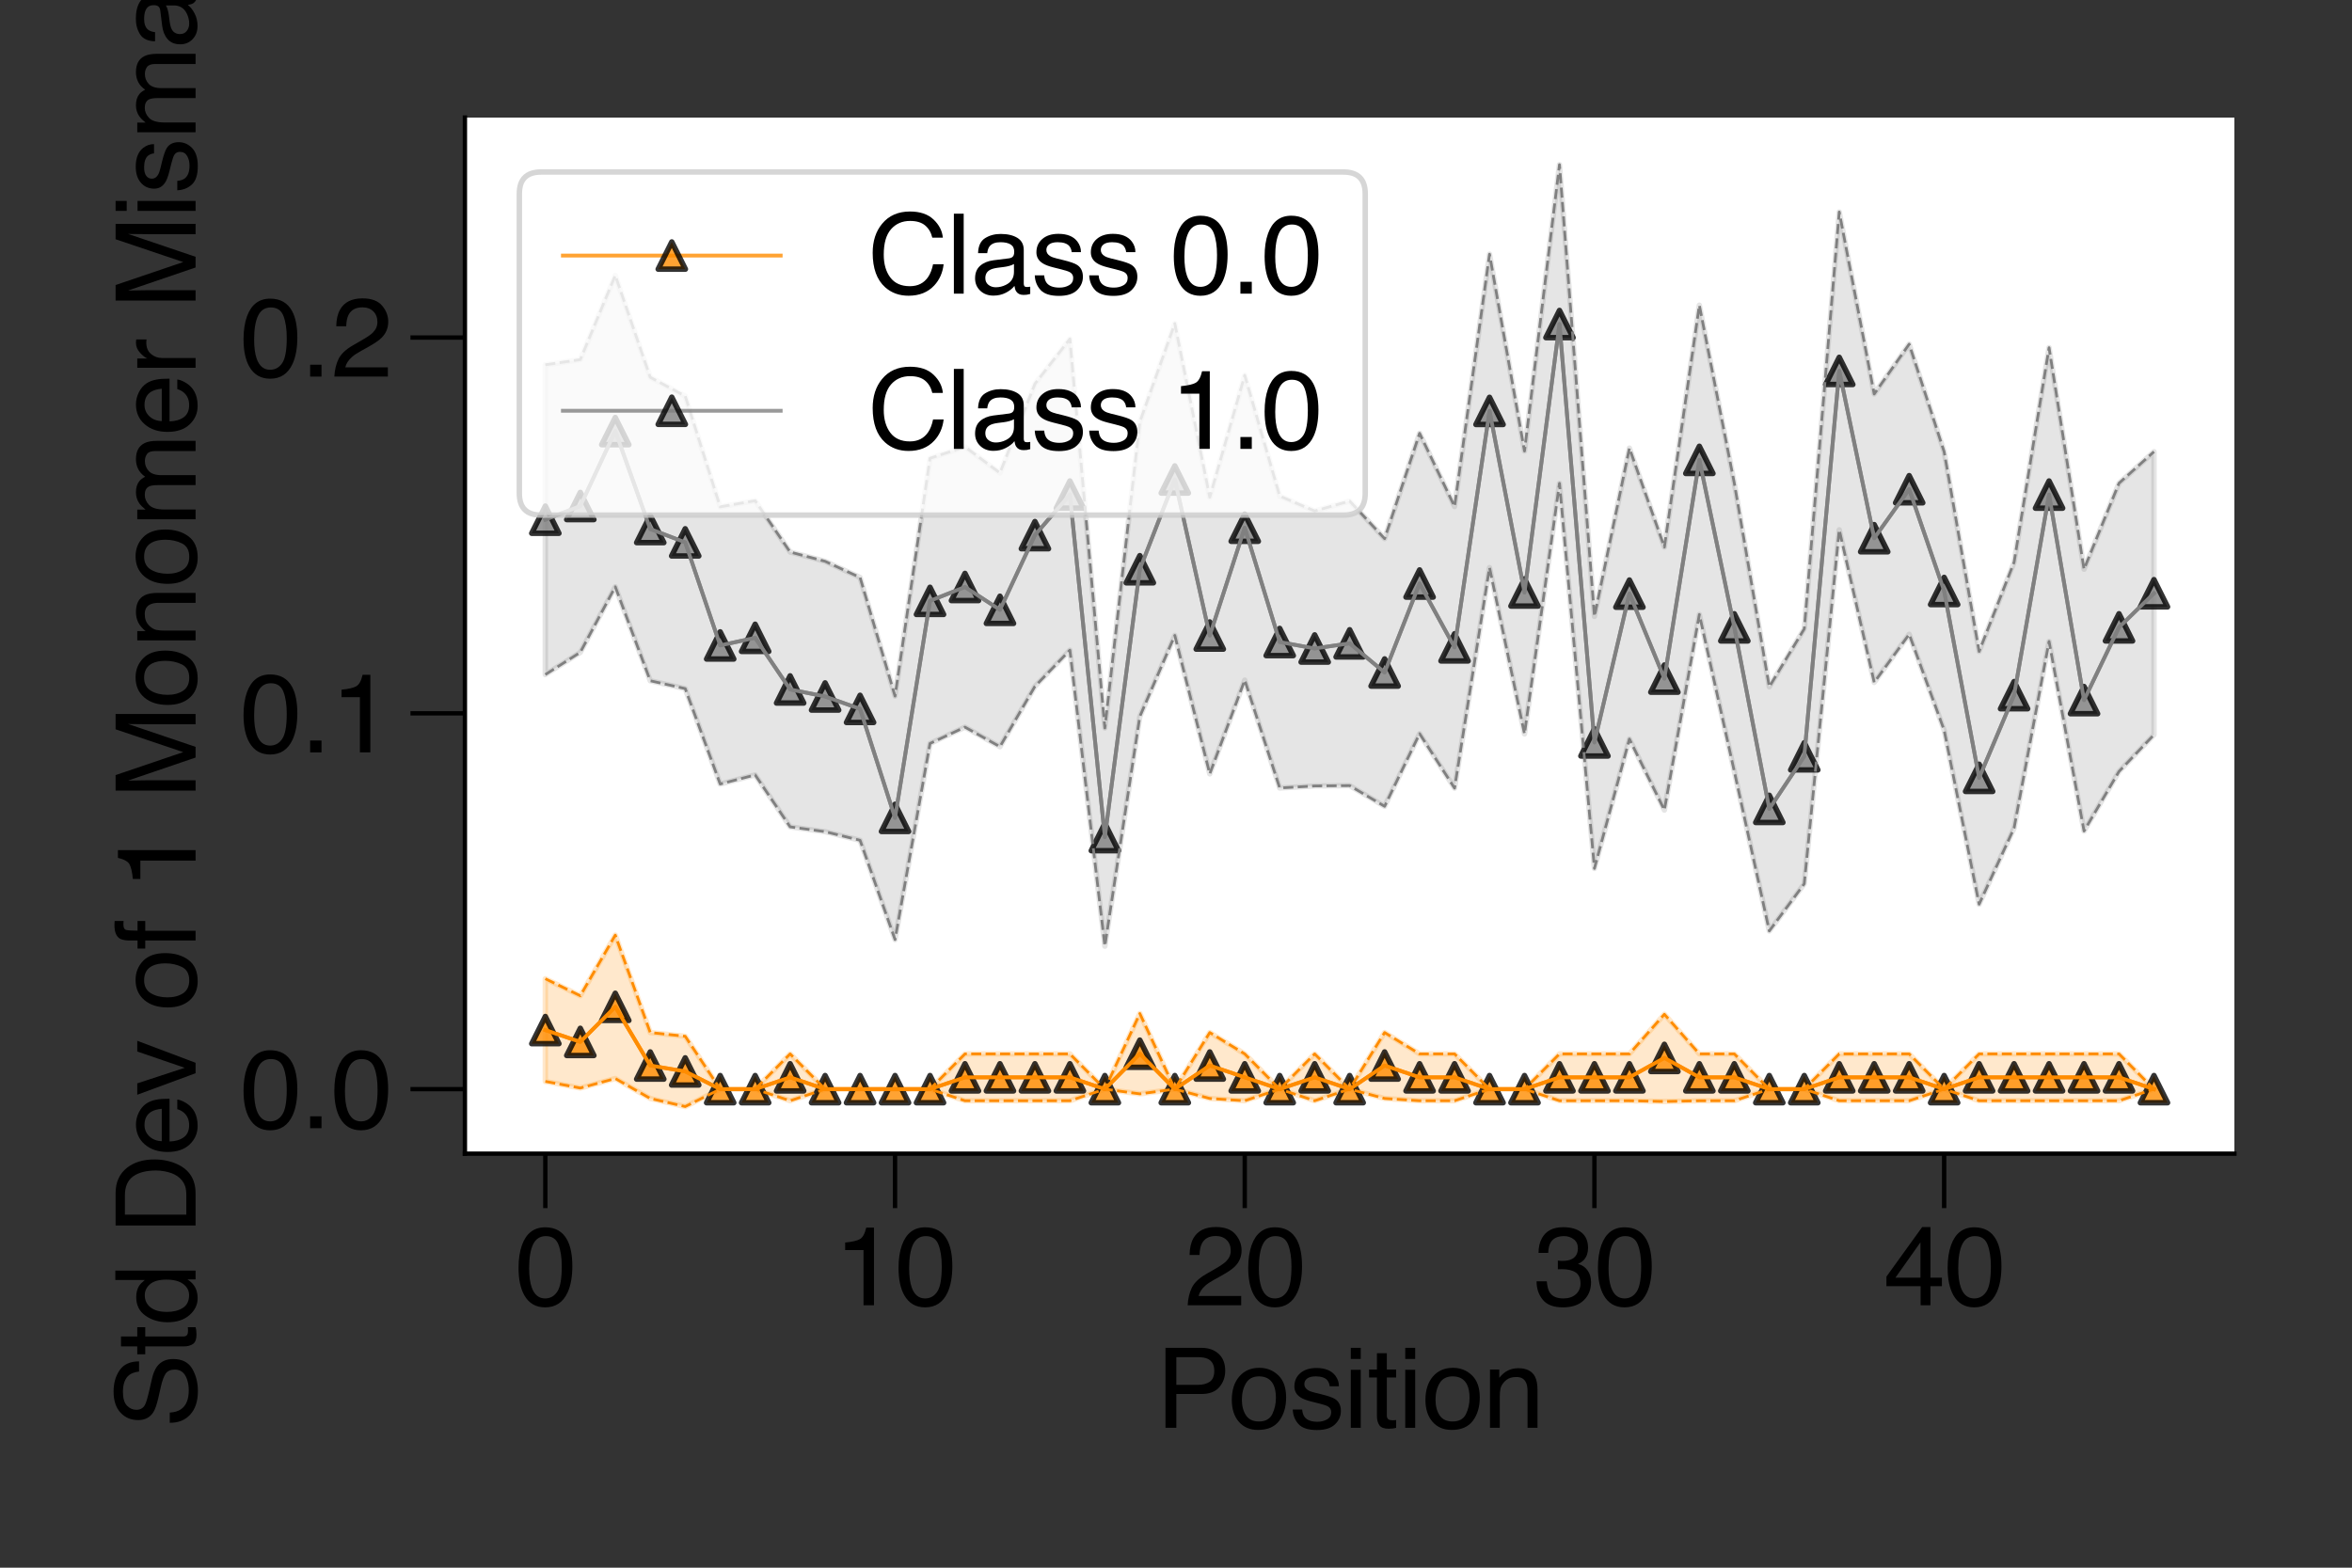 <?xml version="1.0" encoding="utf-8" standalone="no"?>
<!DOCTYPE svg PUBLIC "-//W3C//DTD SVG 1.1//EN"
  "http://www.w3.org/Graphics/SVG/1.1/DTD/svg11.dtd">
<svg height="288pt" version="1.1" viewBox="0 0 432 288" width="432pt" xmlns="http://www.w3.org/2000/svg" xmlns:xlink="http://www.w3.org/1999/xlink">
 <rect x="0" y="0" width="432" height="288" fill="#333333" stroke="none"/>
 <defs>
  <style type="text/css">*{stroke-linecap:butt;stroke-linejoin:round;}</style>
 </defs>
 <g id="figure_1">
  <g id="patch_1">
   <path d="M 0 288 
L 432 288 
L 432 0 
L 0 0 
z
" style="fill:none;"/>
  </g>
  <g id="axes_1">
   <g id="patch_2">
    <path d="M 85.39 211.94 
L 410.4 211.94 
L 410.4 21.6 
L 85.39 21.6 
z
" style="fill:#ffffff;"/>
   </g>
   <g id="PolyCollection_1">
    <defs>
     <path d="M 100.163 -108.193 
L 100.163 -89.333 
L 106.586 -88.115 
L 113.009 -89.865 
L 119.433 -86.197 
L 125.856 -84.712 
L 132.279 -87.915 
L 138.702 -87.915 
L 145.125 -85.78 
L 151.548 -87.915 
L 157.971 -87.915 
L 164.394 -87.915 
L 170.818 -87.915 
L 177.241 -85.78 
L 183.664 -85.78 
L 190.087 -85.78 
L 196.51 -85.78 
L 202.933 -87.915 
L 209.356 -87.043 
L 215.779 -87.915 
L 222.203 -86.197 
L 228.626 -85.78 
L 235.049 -87.915 
L 241.472 -85.78 
L 247.895 -87.915 
L 254.318 -86.197 
L 260.741 -85.78 
L 267.164 -85.78 
L 273.587 -87.915 
L 280.011 -87.915 
L 286.434 -85.78 
L 292.857 -85.78 
L 299.28 -85.78 
L 305.703 -85.642 
L 312.126 -85.78 
L 318.549 -85.78 
L 324.972 -87.915 
L 331.396 -87.915 
L 337.819 -85.78 
L 344.242 -85.78 
L 350.665 -85.78 
L 357.088 -87.915 
L 363.511 -85.78 
L 369.934 -85.78 
L 376.357 -85.78 
L 382.781 -85.78 
L 389.204 -85.78 
L 395.627 -87.915 
L 395.627 -87.915 
L 395.627 -87.915 
L 389.204 -94.39 
L 382.781 -94.39 
L 376.357 -94.39 
L 369.934 -94.39 
L 363.511 -94.39 
L 357.088 -87.915 
L 350.665 -94.39 
L 344.242 -94.39 
L 337.819 -94.39 
L 331.396 -87.915 
L 324.972 -87.915 
L 318.549 -94.39 
L 312.126 -94.39 
L 305.703 -101.669 
L 299.28 -94.39 
L 292.857 -94.39 
L 286.434 -94.39 
L 280.011 -87.915 
L 273.587 -87.915 
L 267.164 -94.39 
L 260.741 -94.39 
L 254.318 -98.312 
L 247.895 -87.915 
L 241.472 -94.39 
L 235.049 -87.915 
L 228.626 -94.39 
L 222.203 -98.312 
L 215.779 -87.915 
L 209.356 -101.805 
L 202.933 -87.915 
L 196.51 -94.39 
L 190.087 -94.39 
L 183.664 -94.39 
L 177.241 -94.39 
L 170.818 -87.915 
L 164.394 -87.915 
L 157.971 -87.915 
L 151.548 -87.915 
L 145.125 -94.39 
L 138.702 -87.915 
L 132.279 -87.915 
L 125.856 -97.627 
L 119.433 -98.312 
L 113.009 -116.204 
L 106.586 -105.072 
L 100.163 -108.193 
z
" id="mc4baeffe96" style="stroke:#ff8c00;stroke-opacity:0.2;"/>
    </defs>
    <g clip-path="url(#p9a1ca6adde)">
     <use style="fill:#ff8c00;fill-opacity:0.2;stroke:#ff8c00;stroke-opacity:0.2;" x="0" xlink:href="#mc4baeffe96" y="288"/>
    </g>
   </g>
   <g id="PolyCollection_2">
    <defs>
     <path d="M 100.163 -220.984 
L 100.163 -164.074 
L 106.586 -168.155 
L 113.009 -180.198 
L 119.433 -162.937 
L 125.856 -161.493 
L 132.279 -143.965 
L 138.702 -145.635 
L 145.125 -136.096 
L 151.548 -135.214 
L 157.971 -133.629 
L 164.394 -115.385 
L 170.818 -151.418 
L 177.241 -154.414 
L 183.664 -150.823 
L 190.087 -161.904 
L 196.51 -168.558 
L 202.933 -114.181 
L 209.356 -156.365 
L 215.779 -171.263 
L 222.203 -145.832 
L 228.626 -163.049 
L 235.049 -143.239 
L 241.472 -143.61 
L 247.895 -143.672 
L 254.318 -139.865 
L 260.741 -153.212 
L 267.164 -143.204 
L 273.587 -183.724 
L 280.011 -153.172 
L 286.434 -199.198 
L 292.857 -128.459 
L 299.28 -152.224 
L 305.703 -139.181 
L 312.126 -175.109 
L 318.549 -146.269 
L 324.972 -116.97 
L 331.396 -125.633 
L 337.819 -190.672 
L 344.242 -162.636 
L 350.665 -171.473 
L 357.088 -153.85 
L 363.511 -121.881 
L 369.934 -135.867 
L 376.357 -170.154 
L 382.781 -135.329 
L 389.204 -146.269 
L 395.627 -153.012 
L 395.627 -205.019 
L 395.627 -205.019 
L 389.204 -199.233 
L 382.781 -183.432 
L 376.357 -224.129 
L 369.934 -184.72 
L 363.511 -168.323 
L 357.088 -205.014 
L 350.665 -224.779 
L 344.242 -215.619 
L 337.819 -249.053 
L 331.396 -172.481 
L 324.972 -161.826 
L 318.549 -199.233 
L 312.126 -231.927 
L 305.703 -187.491 
L 299.28 -205.67 
L 292.857 -174.763 
L 286.434 -257.748 
L 280.011 -205.14 
L 273.587 -241.301 
L 267.164 -194.949 
L 260.741 -208.398 
L 254.318 -189.048 
L 247.895 -195.953 
L 241.472 -194.126 
L 235.049 -196.874 
L 228.626 -219.064 
L 222.203 -196.659 
L 215.779 -228.567 
L 209.356 -210.489 
L 202.933 -154.255 
L 196.51 -225.732 
L 190.087 -217.479 
L 183.664 -201.116 
L 177.241 -205.916 
L 170.818 -203.811 
L 164.394 -160.119 
L 157.971 -181.914 
L 151.548 -184.884 
L 145.125 -186.588 
L 138.702 -196.016 
L 132.279 -194.892 
L 125.856 -215.232 
L 119.433 -218.688 
L 113.009 -237.406 
L 106.586 -221.932 
L 100.163 -220.984 
z
" id="m241fa2f0fe" style="stroke:#808080;stroke-opacity:0.2;"/>
    </defs>
    <g clip-path="url(#p9a1ca6adde)">
     <use style="fill:#808080;fill-opacity:0.2;stroke:#808080;stroke-opacity:0.2;" x="0" xlink:href="#m241fa2f0fe" y="288"/>
    </g>
   </g>
   <g id="matplotlib.axis_1">
    <g id="xtick_1">
     <g id="line2d_1">
      <defs>
       <path d="M 0 0 
L 0 10 
" id="m997e4a23f2" style="stroke:#000000;stroke-width:0.8;"/>
      </defs>
      <g>
       <use style="stroke:#000000;stroke-width:0.8;" x="100.163" xlink:href="#m997e4a23f2" y="211.94"/>
      </g>
     </g>
     <g id="text_1">
      <!-- 0 -->
      <g transform="translate(94.602 239.787)scale(0.2 -0.2)">
       <defs>
        <path d="M 1731 4475 
Q 2600 4475 2988 3759 
Q 3288 3206 3288 2244 
Q 3288 1331 3016 734 
Q 2622 -122 1728 -122 
Q 922 -122 528 578 
Q 200 1163 200 2147 
Q 200 2909 397 3456 
Q 766 4475 1731 4475 
z
M 1725 391 
Q 2163 391 2422 778 
Q 2681 1166 2681 2222 
Q 2681 2984 2493 3476 
Q 2306 3969 1766 3969 
Q 1269 3969 1039 3501 
Q 809 3034 809 2125 
Q 809 1441 956 1025 
Q 1181 391 1725 391 
z
" id="Helvetica-30" transform="scale(0.016)"/>
       </defs>
       <use xlink:href="#Helvetica-30"/>
      </g>
     </g>
    </g>
    <g id="xtick_2">
     <g id="line2d_2">
      <g>
       <use style="stroke:#000000;stroke-width:0.8;" x="164.394" xlink:href="#m997e4a23f2" y="211.94"/>
      </g>
     </g>
     <g id="text_2">
      <!-- 10 -->
      <g transform="translate(153.273 239.787)scale(0.2 -0.2)">
       <defs>
        <path d="M 613 3169 
L 613 3600 
Q 1222 3659 1462 3798 
Q 1703 3938 1822 4456 
L 2266 4456 
L 2266 0 
L 1666 0 
L 1666 3169 
L 613 3169 
z
" id="Helvetica-31" transform="scale(0.016)"/>
       </defs>
       <use xlink:href="#Helvetica-31"/>
       <use x="55.615" xlink:href="#Helvetica-30"/>
      </g>
     </g>
    </g>
    <g id="xtick_3">
     <g id="line2d_3">
      <g>
       <use style="stroke:#000000;stroke-width:0.8;" x="228.626" xlink:href="#m997e4a23f2" y="211.94"/>
      </g>
     </g>
     <g id="text_3">
      <!-- 20 -->
      <g transform="translate(217.504 239.787)scale(0.2 -0.2)">
       <defs>
        <path d="M 200 0 
Q 231 578 439 1006 
Q 647 1434 1250 1784 
L 1850 2131 
Q 2253 2366 2416 2531 
Q 2672 2791 2672 3125 
Q 2672 3516 2437 3745 
Q 2203 3975 1813 3975 
Q 1234 3975 1013 3538 
Q 894 3303 881 2888 
L 309 2888 
Q 319 3472 525 3841 
Q 891 4491 1816 4491 
Q 2584 4491 2939 4075 
Q 3294 3659 3294 3150 
Q 3294 2613 2916 2231 
Q 2697 2009 2131 1694 
L 1703 1456 
Q 1397 1288 1222 1134 
Q 909 863 828 531 
L 3272 531 
L 3272 0 
L 200 0 
z
" id="Helvetica-32" transform="scale(0.016)"/>
       </defs>
       <use xlink:href="#Helvetica-32"/>
       <use x="55.615" xlink:href="#Helvetica-30"/>
      </g>
     </g>
    </g>
    <g id="xtick_4">
     <g id="line2d_4">
      <g>
       <use style="stroke:#000000;stroke-width:0.8;" x="292.857" xlink:href="#m997e4a23f2" y="211.94"/>
      </g>
     </g>
     <g id="text_4">
      <!-- 30 -->
      <g transform="translate(281.735 239.787)scale(0.2 -0.2)">
       <defs>
        <path d="M 1663 -122 
Q 869 -122 511 314 
Q 153 750 153 1375 
L 741 1375 
Q 778 941 903 744 
Q 1122 391 1694 391 
Q 2138 391 2406 628 
Q 2675 866 2675 1241 
Q 2675 1703 2392 1887 
Q 2109 2072 1606 2072 
Q 1550 2072 1492 2070 
Q 1434 2069 1375 2066 
L 1375 2563 
Q 1463 2553 1522 2550 
Q 1581 2547 1650 2547 
Q 1966 2547 2169 2647 
Q 2525 2822 2525 3272 
Q 2525 3606 2287 3787 
Q 2050 3969 1734 3969 
Q 1172 3969 956 3594 
Q 838 3388 822 3006 
L 266 3006 
Q 266 3506 466 3856 
Q 809 4481 1675 4481 
Q 2359 4481 2734 4176 
Q 3109 3872 3109 3294 
Q 3109 2881 2888 2625 
Q 2750 2466 2531 2375 
Q 2884 2278 3082 2001 
Q 3281 1725 3281 1325 
Q 3281 684 2859 281 
Q 2438 -122 1663 -122 
z
" id="Helvetica-33" transform="scale(0.016)"/>
       </defs>
       <use xlink:href="#Helvetica-33"/>
       <use x="55.615" xlink:href="#Helvetica-30"/>
      </g>
     </g>
    </g>
    <g id="xtick_5">
     <g id="line2d_5">
      <g>
       <use style="stroke:#000000;stroke-width:0.8;" x="357.088" xlink:href="#m997e4a23f2" y="211.94"/>
      </g>
     </g>
     <g id="text_5">
      <!-- 40 -->
      <g transform="translate(345.966 239.787)scale(0.2 -0.2)">
       <defs>
        <path d="M 2116 1584 
L 2116 3613 
L 681 1584 
L 2116 1584 
z
M 2125 0 
L 2125 1094 
L 163 1094 
L 163 1644 
L 2213 4488 
L 2688 4488 
L 2688 1584 
L 3347 1584 
L 3347 1094 
L 2688 1094 
L 2688 0 
L 2125 0 
z
" id="Helvetica-34" transform="scale(0.016)"/>
       </defs>
       <use xlink:href="#Helvetica-34"/>
       <use x="55.615" xlink:href="#Helvetica-30"/>
      </g>
     </g>
    </g>
    <g id="text_6">
     <!-- Position -->
     <g transform="translate(212.32 262.303)scale(0.2 -0.2)">
      <defs>
       <path d="M 547 4591 
L 2613 4591 
Q 3225 4591 3600 4245 
Q 3975 3900 3975 3275 
Q 3975 2738 3640 2339 
Q 3306 1941 2613 1941 
L 1169 1941 
L 1169 0 
L 547 0 
L 547 4591 
z
M 3347 3272 
Q 3347 3778 2972 3959 
Q 2766 4056 2406 4056 
L 1169 4056 
L 1169 2466 
L 2406 2466 
Q 2825 2466 3086 2644 
Q 3347 2822 3347 3272 
z
" id="Helvetica-50" transform="scale(0.016)"/>
       <path d="M 1741 363 
Q 2300 363 2508 786 
Q 2716 1209 2716 1728 
Q 2716 2197 2566 2491 
Q 2328 2953 1747 2953 
Q 1231 2953 997 2559 
Q 763 2166 763 1609 
Q 763 1075 997 719 
Q 1231 363 1741 363 
z
M 1763 3444 
Q 2409 3444 2856 3012 
Q 3303 2581 3303 1744 
Q 3303 934 2909 406 
Q 2516 -122 1688 -122 
Q 997 -122 590 345 
Q 184 813 184 1600 
Q 184 2444 612 2944 
Q 1041 3444 1763 3444 
z
M 1744 3428 
L 1744 3428 
z
" id="Helvetica-6f" transform="scale(0.016)"/>
       <path d="M 747 1050 
Q 772 769 888 619 
Q 1100 347 1625 347 
Q 1938 347 2175 483 
Q 2413 619 2413 903 
Q 2413 1119 2222 1231 
Q 2100 1300 1741 1391 
L 1294 1503 
Q 866 1609 663 1741 
Q 300 1969 300 2372 
Q 300 2847 642 3140 
Q 984 3434 1563 3434 
Q 2319 3434 2653 2991 
Q 2863 2709 2856 2384 
L 2325 2384 
Q 2309 2575 2191 2731 
Q 1997 2953 1519 2953 
Q 1200 2953 1036 2831 
Q 872 2709 872 2509 
Q 872 2291 1088 2159 
Q 1213 2081 1456 2022 
L 1828 1931 
Q 2434 1784 2641 1647 
Q 2969 1431 2969 969 
Q 2969 522 2630 197 
Q 2291 -128 1597 -128 
Q 850 -128 539 211 
Q 228 550 206 1050 
L 747 1050 
z
M 1578 3428 
L 1578 3428 
z
" id="Helvetica-73" transform="scale(0.016)"/>
       <path d="M 413 3331 
L 984 3331 
L 984 0 
L 413 0 
L 413 3331 
z
M 413 4591 
L 984 4591 
L 984 3953 
L 413 3953 
L 413 4591 
z
" id="Helvetica-69" transform="scale(0.016)"/>
       <path d="M 525 4281 
L 1094 4281 
L 1094 3347 
L 1628 3347 
L 1628 2888 
L 1094 2888 
L 1094 703 
Q 1094 528 1213 469 
Q 1278 434 1431 434 
Q 1472 434 1519 436 
Q 1566 438 1628 444 
L 1628 0 
Q 1531 -28 1426 -40 
Q 1322 -53 1200 -53 
Q 806 -53 665 148 
Q 525 350 525 672 
L 525 2888 
L 72 2888 
L 72 3347 
L 525 3347 
L 525 4281 
z
" id="Helvetica-74" transform="scale(0.016)"/>
       <path d="M 413 3347 
L 947 3347 
L 947 2872 
Q 1184 3166 1450 3294 
Q 1716 3422 2041 3422 
Q 2753 3422 3003 2925 
Q 3141 2653 3141 2147 
L 3141 0 
L 2569 0 
L 2569 2109 
Q 2569 2416 2478 2603 
Q 2328 2916 1934 2916 
Q 1734 2916 1606 2875 
Q 1375 2806 1200 2600 
Q 1059 2434 1017 2257 
Q 975 2081 975 1753 
L 975 0 
L 413 0 
L 413 3347 
z
M 1734 3428 
L 1734 3428 
z
" id="Helvetica-6e" transform="scale(0.016)"/>
      </defs>
      <use xlink:href="#Helvetica-50"/>
      <use x="66.699" xlink:href="#Helvetica-6f"/>
      <use x="122.314" xlink:href="#Helvetica-73"/>
      <use x="172.314" xlink:href="#Helvetica-69"/>
      <use x="194.531" xlink:href="#Helvetica-74"/>
      <use x="222.314" xlink:href="#Helvetica-69"/>
      <use x="244.531" xlink:href="#Helvetica-6f"/>
      <use x="300.146" xlink:href="#Helvetica-6e"/>
     </g>
    </g>
   </g>
   <g id="matplotlib.axis_2">
    <g id="ytick_1">
     <g id="line2d_6">
      <defs>
       <path d="M 0 0 
L -10 0 
" id="md8dfc97173" style="stroke:#000000;stroke-width:0.8;"/>
      </defs>
      <g>
       <use style="stroke:#000000;stroke-width:0.8;" x="85.39" xlink:href="#md8dfc97173" y="200.085"/>
      </g>
     </g>
     <g id="text_7">
      <!-- 0.0 -->
      <g transform="translate(44.09 207.259)scale(0.2 -0.2)">
       <defs>
        <path d="M 547 681 
L 1200 681 
L 1200 0 
L 547 0 
L 547 681 
z
" id="Helvetica-2e" transform="scale(0.016)"/>
       </defs>
       <use xlink:href="#Helvetica-30"/>
       <use x="55.615" xlink:href="#Helvetica-2e"/>
       <use x="83.398" xlink:href="#Helvetica-30"/>
      </g>
     </g>
    </g>
    <g id="ytick_2">
     <g id="line2d_7">
      <g>
       <use style="stroke:#000000;stroke-width:0.8;" x="85.39" xlink:href="#md8dfc97173" y="131.047"/>
      </g>
     </g>
     <g id="text_8">
      <!-- 0.1 -->
      <g transform="translate(44.09 138.221)scale(0.2 -0.2)">
       <use xlink:href="#Helvetica-30"/>
       <use x="55.615" xlink:href="#Helvetica-2e"/>
       <use x="83.398" xlink:href="#Helvetica-31"/>
      </g>
     </g>
    </g>
    <g id="ytick_3">
     <g id="line2d_8">
      <g>
       <use style="stroke:#000000;stroke-width:0.8;" x="85.39" xlink:href="#md8dfc97173" y="62.01"/>
      </g>
     </g>
     <g id="text_9">
      <!-- 0.2 -->
      <g transform="translate(44.09 69.183)scale(0.2 -0.2)">
       <use xlink:href="#Helvetica-30"/>
       <use x="55.615" xlink:href="#Helvetica-2e"/>
       <use x="83.398" xlink:href="#Helvetica-32"/>
      </g>
     </g>
    </g>
    <g id="text_10">
     <!-- Std Dev of 1 Monomer Mismatch -->
     <g transform="translate(35.921 262.367)rotate(-90)scale(0.2 -0.2)">
      <defs>
       <path d="M 894 1481 
Q 916 1091 1078 847 
Q 1388 391 2169 391 
Q 2519 391 2806 491 
Q 3363 684 3363 1184 
Q 3363 1559 3128 1719 
Q 2891 1875 2384 1991 
L 1763 2131 
Q 1153 2269 900 2434 
Q 463 2722 463 3294 
Q 463 3913 891 4309 
Q 1319 4706 2103 4706 
Q 2825 4706 3329 4357 
Q 3834 4009 3834 3244 
L 3250 3244 
Q 3203 3613 3050 3809 
Q 2766 4169 2084 4169 
Q 1534 4169 1293 3937 
Q 1053 3706 1053 3400 
Q 1053 3063 1334 2906 
Q 1519 2806 2169 2656 
L 2813 2509 
Q 3278 2403 3531 2219 
Q 3969 1897 3969 1284 
Q 3969 522 3414 194 
Q 2859 -134 2125 -134 
Q 1269 -134 784 303 
Q 300 738 309 1481 
L 894 1481 
z
M 2150 4716 
L 2150 4716 
z
" id="Helvetica-53" transform="scale(0.016)"/>
       <path d="M 769 1634 
Q 769 1097 997 734 
Q 1225 372 1728 372 
Q 2119 372 2370 708 
Q 2622 1044 2622 1672 
Q 2622 2306 2362 2611 
Q 2103 2916 1722 2916 
Q 1297 2916 1033 2591 
Q 769 2266 769 1634 
z
M 1616 3406 
Q 2000 3406 2259 3244 
Q 2409 3150 2600 2916 
L 2600 4606 
L 3141 4606 
L 3141 0 
L 2634 0 
L 2634 466 
Q 2438 156 2169 18 
Q 1900 -119 1553 -119 
Q 994 -119 584 351 
Q 175 822 175 1603 
Q 175 2334 548 2870 
Q 922 3406 1616 3406 
z
" id="Helvetica-64" transform="scale(0.016)"/>
       <path id="Helvetica-20" transform="scale(0.016)"/>
       <path d="M 2250 531 
Q 2566 531 2769 597 
Q 3131 719 3363 1066 
Q 3547 1344 3628 1778 
Q 3675 2038 3675 2259 
Q 3675 3113 3336 3584 
Q 2997 4056 2244 4056 
L 1141 4056 
L 1141 531 
L 2250 531 
z
M 516 4591 
L 2375 4591 
Q 3322 4591 3844 3919 
Q 4309 3313 4309 2366 
Q 4309 1634 4034 1044 
Q 3550 0 2369 0 
L 516 0 
L 516 4591 
z
" id="Helvetica-44" transform="scale(0.016)"/>
       <path d="M 1806 3422 
Q 2163 3422 2497 3255 
Q 2831 3088 3006 2822 
Q 3175 2569 3231 2231 
Q 3281 2000 3281 1494 
L 828 1494 
Q 844 984 1069 676 
Q 1294 369 1766 369 
Q 2206 369 2469 659 
Q 2619 828 2681 1050 
L 3234 1050 
Q 3213 866 3089 639 
Q 2966 413 2813 269 
Q 2556 19 2178 -69 
Q 1975 -119 1719 -119 
Q 1094 -119 659 336 
Q 225 791 225 1609 
Q 225 2416 662 2919 
Q 1100 3422 1806 3422 
z
M 2703 1941 
Q 2669 2306 2544 2525 
Q 2313 2931 1772 2931 
Q 1384 2931 1121 2651 
Q 859 2372 844 1941 
L 2703 1941 
z
M 1753 3428 
L 1753 3428 
z
" id="Helvetica-65" transform="scale(0.016)"/>
       <path d="M 688 3347 
L 1581 622 
L 2516 3347 
L 3131 3347 
L 1869 0 
L 1269 0 
L 34 3347 
L 688 3347 
z
" id="Helvetica-76" transform="scale(0.016)"/>
       <path d="M 553 3856 
Q 566 4206 675 4369 
Q 872 4656 1434 4656 
Q 1488 4656 1544 4653 
Q 1600 4650 1672 4644 
L 1672 4131 
Q 1584 4138 1545 4139 
Q 1506 4141 1472 4141 
Q 1216 4141 1166 4008 
Q 1116 3875 1116 3331 
L 1672 3331 
L 1672 2888 
L 1109 2888 
L 1109 0 
L 553 0 
L 553 2888 
L 88 2888 
L 88 3331 
L 553 3331 
L 553 3856 
z
" id="Helvetica-66" transform="scale(0.016)"/>
       <path d="M 472 4591 
L 1363 4591 
L 2681 709 
L 3991 4591 
L 4872 4591 
L 4872 0 
L 4281 0 
L 4281 2709 
Q 4281 2850 4287 3175 
Q 4294 3500 4294 3872 
L 2984 0 
L 2369 0 
L 1050 3872 
L 1050 3731 
Q 1050 3563 1058 3217 
Q 1066 2872 1066 2709 
L 1066 0 
L 472 0 
L 472 4591 
z
" id="Helvetica-4d" transform="scale(0.016)"/>
       <path d="M 413 3347 
L 969 3347 
L 969 2872 
Q 1169 3119 1331 3231 
Q 1609 3422 1963 3422 
Q 2363 3422 2606 3225 
Q 2744 3113 2856 2894 
Q 3044 3163 3297 3292 
Q 3550 3422 3866 3422 
Q 4541 3422 4784 2934 
Q 4916 2672 4916 2228 
L 4916 0 
L 4331 0 
L 4331 2325 
Q 4331 2659 4164 2784 
Q 3997 2909 3756 2909 
Q 3425 2909 3186 2687 
Q 2947 2466 2947 1947 
L 2947 0 
L 2375 0 
L 2375 2184 
Q 2375 2525 2294 2681 
Q 2166 2916 1816 2916 
Q 1497 2916 1236 2669 
Q 975 2422 975 1775 
L 975 0 
L 413 0 
L 413 3347 
z
" id="Helvetica-6d" transform="scale(0.016)"/>
       <path d="M 428 3347 
L 963 3347 
L 963 2769 
Q 1028 2938 1284 3180 
Q 1541 3422 1875 3422 
Q 1891 3422 1928 3419 
Q 1966 3416 2056 3406 
L 2056 2813 
Q 2006 2822 1964 2825 
Q 1922 2828 1872 2828 
Q 1447 2828 1219 2554 
Q 991 2281 991 1925 
L 991 0 
L 428 0 
L 428 3347 
z
" id="Helvetica-72" transform="scale(0.016)"/>
       <path d="M 844 891 
Q 844 647 1022 506 
Q 1200 366 1444 366 
Q 1741 366 2019 503 
Q 2488 731 2488 1250 
L 2488 1703 
Q 2384 1638 2221 1594 
Q 2059 1550 1903 1531 
L 1563 1488 
Q 1256 1447 1103 1359 
Q 844 1213 844 891 
z
M 2206 2028 
Q 2400 2053 2466 2191 
Q 2503 2266 2503 2406 
Q 2503 2694 2298 2823 
Q 2094 2953 1713 2953 
Q 1272 2953 1088 2716 
Q 984 2584 953 2325 
L 428 2325 
Q 444 2944 830 3186 
Q 1216 3428 1725 3428 
Q 2316 3428 2684 3203 
Q 3050 2978 3050 2503 
L 3050 575 
Q 3050 488 3086 434 
Q 3122 381 3238 381 
Q 3275 381 3322 386 
Q 3369 391 3422 400 
L 3422 -16 
Q 3291 -53 3222 -62 
Q 3153 -72 3034 -72 
Q 2744 -72 2613 134 
Q 2544 244 2516 444 
Q 2344 219 2022 53 
Q 1700 -113 1313 -113 
Q 847 -113 551 170 
Q 256 453 256 878 
Q 256 1344 547 1600 
Q 838 1856 1309 1916 
L 2206 2028 
z
M 1741 3428 
L 1741 3428 
z
" id="Helvetica-61" transform="scale(0.016)"/>
       <path d="M 1703 3444 
Q 2269 3444 2623 3169 
Q 2978 2894 3050 2222 
L 2503 2222 
Q 2453 2531 2275 2736 
Q 2097 2941 1703 2941 
Q 1166 2941 934 2416 
Q 784 2075 784 1575 
Q 784 1072 996 728 
Q 1209 384 1666 384 
Q 2016 384 2220 598 
Q 2425 813 2503 1184 
L 3050 1184 
Q 2956 519 2581 211 
Q 2206 -97 1622 -97 
Q 966 -97 575 383 
Q 184 863 184 1581 
Q 184 2463 612 2953 
Q 1041 3444 1703 3444 
z
M 1616 3428 
L 1616 3428 
z
" id="Helvetica-63" transform="scale(0.016)"/>
       <path d="M 413 4606 
L 975 4606 
L 975 2894 
Q 1175 3147 1334 3250 
Q 1606 3428 2013 3428 
Q 2741 3428 3000 2919 
Q 3141 2641 3141 2147 
L 3141 0 
L 2563 0 
L 2563 2109 
Q 2563 2478 2469 2650 
Q 2316 2925 1894 2925 
Q 1544 2925 1259 2684 
Q 975 2444 975 1775 
L 975 0 
L 413 0 
L 413 4606 
z
" id="Helvetica-68" transform="scale(0.016)"/>
      </defs>
      <use xlink:href="#Helvetica-53"/>
      <use x="66.699" xlink:href="#Helvetica-74"/>
      <use x="94.482" xlink:href="#Helvetica-64"/>
      <use x="150.098" xlink:href="#Helvetica-20"/>
      <use x="177.881" xlink:href="#Helvetica-44"/>
      <use x="250.098" xlink:href="#Helvetica-65"/>
      <use x="305.713" xlink:href="#Helvetica-76"/>
      <use x="355.713" xlink:href="#Helvetica-20"/>
      <use x="383.496" xlink:href="#Helvetica-6f"/>
      <use x="439.111" xlink:href="#Helvetica-66"/>
      <use x="466.895" xlink:href="#Helvetica-20"/>
      <use x="494.678" xlink:href="#Helvetica-31"/>
      <use x="550.293" xlink:href="#Helvetica-20"/>
      <use x="578.076" xlink:href="#Helvetica-4d"/>
      <use x="661.377" xlink:href="#Helvetica-6f"/>
      <use x="716.992" xlink:href="#Helvetica-6e"/>
      <use x="772.607" xlink:href="#Helvetica-6f"/>
      <use x="828.223" xlink:href="#Helvetica-6d"/>
      <use x="911.523" xlink:href="#Helvetica-65"/>
      <use x="967.139" xlink:href="#Helvetica-72"/>
      <use x="1000.439" xlink:href="#Helvetica-20"/>
      <use x="1028.223" xlink:href="#Helvetica-4d"/>
      <use x="1111.523" xlink:href="#Helvetica-69"/>
      <use x="1133.74" xlink:href="#Helvetica-73"/>
      <use x="1183.74" xlink:href="#Helvetica-6d"/>
      <use x="1267.041" xlink:href="#Helvetica-61"/>
      <use x="1322.656" xlink:href="#Helvetica-74"/>
      <use x="1350.439" xlink:href="#Helvetica-63"/>
      <use x="1400.439" xlink:href="#Helvetica-68"/>
     </g>
    </g>
   </g>
   <g id="line2d_9">
    <path clip-path="url(#p9a1ca6adde)" d="M 100.163 189.237 
L 106.586 191.406 
L 113.009 184.966 
L 119.433 195.746 
L 125.856 196.831 
L 132.279 200.085 
L 138.702 200.085 
L 145.125 197.915 
L 151.548 200.085 
L 157.971 200.085 
L 164.394 200.085 
L 170.818 200.085 
L 177.241 197.915 
L 183.664 197.915 
L 190.087 197.915 
L 196.51 197.915 
L 202.933 200.085 
L 209.356 193.576 
L 215.779 200.085 
L 222.203 195.746 
L 228.626 197.915 
L 235.049 200.085 
L 241.472 197.915 
L 247.895 200.085 
L 254.318 195.746 
L 260.741 197.915 
L 267.164 197.915 
L 273.587 200.085 
L 280.011 200.085 
L 286.434 197.915 
L 292.857 197.915 
L 299.28 197.915 
L 305.703 194.345 
L 312.126 197.915 
L 318.549 197.915 
L 324.972 200.085 
L 331.396 200.085 
L 337.819 197.915 
L 344.242 197.915 
L 350.665 197.915 
L 357.088 200.085 
L 363.511 197.915 
L 369.934 197.915 
L 376.357 197.915 
L 382.781 197.915 
L 389.204 197.915 
L 395.627 200.085 
" style="fill:none;stroke:#ff8c00;stroke-linecap:square;stroke-opacity:0.8;stroke-width:0.7;"/>
    <defs>
     <path d="M 0 -2.5 
L -2.5 2.5 
L 2.5 2.5 
z
" id="mca71a5741e" style="stroke:#000000;stroke-linejoin:miter;stroke-opacity:0.8;"/>
    </defs>
    <g clip-path="url(#p9a1ca6adde)">
     <use style="fill:#ff8c00;fill-opacity:0.8;stroke:#000000;stroke-linejoin:miter;stroke-opacity:0.8;" x="100.163" xlink:href="#mca71a5741e" y="189.237"/>
     <use style="fill:#ff8c00;fill-opacity:0.8;stroke:#000000;stroke-linejoin:miter;stroke-opacity:0.8;" x="106.586" xlink:href="#mca71a5741e" y="191.406"/>
     <use style="fill:#ff8c00;fill-opacity:0.8;stroke:#000000;stroke-linejoin:miter;stroke-opacity:0.8;" x="113.009" xlink:href="#mca71a5741e" y="184.966"/>
     <use style="fill:#ff8c00;fill-opacity:0.8;stroke:#000000;stroke-linejoin:miter;stroke-opacity:0.8;" x="119.433" xlink:href="#mca71a5741e" y="195.746"/>
     <use style="fill:#ff8c00;fill-opacity:0.8;stroke:#000000;stroke-linejoin:miter;stroke-opacity:0.8;" x="125.856" xlink:href="#mca71a5741e" y="196.831"/>
     <use style="fill:#ff8c00;fill-opacity:0.8;stroke:#000000;stroke-linejoin:miter;stroke-opacity:0.8;" x="132.279" xlink:href="#mca71a5741e" y="200.085"/>
     <use style="fill:#ff8c00;fill-opacity:0.8;stroke:#000000;stroke-linejoin:miter;stroke-opacity:0.8;" x="138.702" xlink:href="#mca71a5741e" y="200.085"/>
     <use style="fill:#ff8c00;fill-opacity:0.8;stroke:#000000;stroke-linejoin:miter;stroke-opacity:0.8;" x="145.125" xlink:href="#mca71a5741e" y="197.915"/>
     <use style="fill:#ff8c00;fill-opacity:0.8;stroke:#000000;stroke-linejoin:miter;stroke-opacity:0.8;" x="151.548" xlink:href="#mca71a5741e" y="200.085"/>
     <use style="fill:#ff8c00;fill-opacity:0.8;stroke:#000000;stroke-linejoin:miter;stroke-opacity:0.8;" x="157.971" xlink:href="#mca71a5741e" y="200.085"/>
     <use style="fill:#ff8c00;fill-opacity:0.8;stroke:#000000;stroke-linejoin:miter;stroke-opacity:0.8;" x="164.394" xlink:href="#mca71a5741e" y="200.085"/>
     <use style="fill:#ff8c00;fill-opacity:0.8;stroke:#000000;stroke-linejoin:miter;stroke-opacity:0.8;" x="170.818" xlink:href="#mca71a5741e" y="200.085"/>
     <use style="fill:#ff8c00;fill-opacity:0.8;stroke:#000000;stroke-linejoin:miter;stroke-opacity:0.8;" x="177.241" xlink:href="#mca71a5741e" y="197.915"/>
     <use style="fill:#ff8c00;fill-opacity:0.8;stroke:#000000;stroke-linejoin:miter;stroke-opacity:0.8;" x="183.664" xlink:href="#mca71a5741e" y="197.915"/>
     <use style="fill:#ff8c00;fill-opacity:0.8;stroke:#000000;stroke-linejoin:miter;stroke-opacity:0.8;" x="190.087" xlink:href="#mca71a5741e" y="197.915"/>
     <use style="fill:#ff8c00;fill-opacity:0.8;stroke:#000000;stroke-linejoin:miter;stroke-opacity:0.8;" x="196.51" xlink:href="#mca71a5741e" y="197.915"/>
     <use style="fill:#ff8c00;fill-opacity:0.8;stroke:#000000;stroke-linejoin:miter;stroke-opacity:0.8;" x="202.933" xlink:href="#mca71a5741e" y="200.085"/>
     <use style="fill:#ff8c00;fill-opacity:0.8;stroke:#000000;stroke-linejoin:miter;stroke-opacity:0.8;" x="209.356" xlink:href="#mca71a5741e" y="193.576"/>
     <use style="fill:#ff8c00;fill-opacity:0.8;stroke:#000000;stroke-linejoin:miter;stroke-opacity:0.8;" x="215.779" xlink:href="#mca71a5741e" y="200.085"/>
     <use style="fill:#ff8c00;fill-opacity:0.8;stroke:#000000;stroke-linejoin:miter;stroke-opacity:0.8;" x="222.203" xlink:href="#mca71a5741e" y="195.746"/>
     <use style="fill:#ff8c00;fill-opacity:0.8;stroke:#000000;stroke-linejoin:miter;stroke-opacity:0.8;" x="228.626" xlink:href="#mca71a5741e" y="197.915"/>
     <use style="fill:#ff8c00;fill-opacity:0.8;stroke:#000000;stroke-linejoin:miter;stroke-opacity:0.8;" x="235.049" xlink:href="#mca71a5741e" y="200.085"/>
     <use style="fill:#ff8c00;fill-opacity:0.8;stroke:#000000;stroke-linejoin:miter;stroke-opacity:0.8;" x="241.472" xlink:href="#mca71a5741e" y="197.915"/>
     <use style="fill:#ff8c00;fill-opacity:0.8;stroke:#000000;stroke-linejoin:miter;stroke-opacity:0.8;" x="247.895" xlink:href="#mca71a5741e" y="200.085"/>
     <use style="fill:#ff8c00;fill-opacity:0.8;stroke:#000000;stroke-linejoin:miter;stroke-opacity:0.8;" x="254.318" xlink:href="#mca71a5741e" y="195.746"/>
     <use style="fill:#ff8c00;fill-opacity:0.8;stroke:#000000;stroke-linejoin:miter;stroke-opacity:0.8;" x="260.741" xlink:href="#mca71a5741e" y="197.915"/>
     <use style="fill:#ff8c00;fill-opacity:0.8;stroke:#000000;stroke-linejoin:miter;stroke-opacity:0.8;" x="267.164" xlink:href="#mca71a5741e" y="197.915"/>
     <use style="fill:#ff8c00;fill-opacity:0.8;stroke:#000000;stroke-linejoin:miter;stroke-opacity:0.8;" x="273.587" xlink:href="#mca71a5741e" y="200.085"/>
     <use style="fill:#ff8c00;fill-opacity:0.8;stroke:#000000;stroke-linejoin:miter;stroke-opacity:0.8;" x="280.011" xlink:href="#mca71a5741e" y="200.085"/>
     <use style="fill:#ff8c00;fill-opacity:0.8;stroke:#000000;stroke-linejoin:miter;stroke-opacity:0.8;" x="286.434" xlink:href="#mca71a5741e" y="197.915"/>
     <use style="fill:#ff8c00;fill-opacity:0.8;stroke:#000000;stroke-linejoin:miter;stroke-opacity:0.8;" x="292.857" xlink:href="#mca71a5741e" y="197.915"/>
     <use style="fill:#ff8c00;fill-opacity:0.8;stroke:#000000;stroke-linejoin:miter;stroke-opacity:0.8;" x="299.28" xlink:href="#mca71a5741e" y="197.915"/>
     <use style="fill:#ff8c00;fill-opacity:0.8;stroke:#000000;stroke-linejoin:miter;stroke-opacity:0.8;" x="305.703" xlink:href="#mca71a5741e" y="194.345"/>
     <use style="fill:#ff8c00;fill-opacity:0.8;stroke:#000000;stroke-linejoin:miter;stroke-opacity:0.8;" x="312.126" xlink:href="#mca71a5741e" y="197.915"/>
     <use style="fill:#ff8c00;fill-opacity:0.8;stroke:#000000;stroke-linejoin:miter;stroke-opacity:0.8;" x="318.549" xlink:href="#mca71a5741e" y="197.915"/>
     <use style="fill:#ff8c00;fill-opacity:0.8;stroke:#000000;stroke-linejoin:miter;stroke-opacity:0.8;" x="324.972" xlink:href="#mca71a5741e" y="200.085"/>
     <use style="fill:#ff8c00;fill-opacity:0.8;stroke:#000000;stroke-linejoin:miter;stroke-opacity:0.8;" x="331.396" xlink:href="#mca71a5741e" y="200.085"/>
     <use style="fill:#ff8c00;fill-opacity:0.8;stroke:#000000;stroke-linejoin:miter;stroke-opacity:0.8;" x="337.819" xlink:href="#mca71a5741e" y="197.915"/>
     <use style="fill:#ff8c00;fill-opacity:0.8;stroke:#000000;stroke-linejoin:miter;stroke-opacity:0.8;" x="344.242" xlink:href="#mca71a5741e" y="197.915"/>
     <use style="fill:#ff8c00;fill-opacity:0.8;stroke:#000000;stroke-linejoin:miter;stroke-opacity:0.8;" x="350.665" xlink:href="#mca71a5741e" y="197.915"/>
     <use style="fill:#ff8c00;fill-opacity:0.8;stroke:#000000;stroke-linejoin:miter;stroke-opacity:0.8;" x="357.088" xlink:href="#mca71a5741e" y="200.085"/>
     <use style="fill:#ff8c00;fill-opacity:0.8;stroke:#000000;stroke-linejoin:miter;stroke-opacity:0.8;" x="363.511" xlink:href="#mca71a5741e" y="197.915"/>
     <use style="fill:#ff8c00;fill-opacity:0.8;stroke:#000000;stroke-linejoin:miter;stroke-opacity:0.8;" x="369.934" xlink:href="#mca71a5741e" y="197.915"/>
     <use style="fill:#ff8c00;fill-opacity:0.8;stroke:#000000;stroke-linejoin:miter;stroke-opacity:0.8;" x="376.357" xlink:href="#mca71a5741e" y="197.915"/>
     <use style="fill:#ff8c00;fill-opacity:0.8;stroke:#000000;stroke-linejoin:miter;stroke-opacity:0.8;" x="382.781" xlink:href="#mca71a5741e" y="197.915"/>
     <use style="fill:#ff8c00;fill-opacity:0.8;stroke:#000000;stroke-linejoin:miter;stroke-opacity:0.8;" x="389.204" xlink:href="#mca71a5741e" y="197.915"/>
     <use style="fill:#ff8c00;fill-opacity:0.8;stroke:#000000;stroke-linejoin:miter;stroke-opacity:0.8;" x="395.627" xlink:href="#mca71a5741e" y="200.085"/>
    </g>
   </g>
   <g id="line2d_10">
    <path clip-path="url(#p9a1ca6adde)" d="M 100.163 189.237 
L 106.586 191.406 
L 113.009 184.966 
L 119.433 195.746 
L 125.856 196.831 
L 132.279 200.085 
L 138.702 200.085 
L 145.125 197.915 
L 151.548 200.085 
L 157.971 200.085 
L 164.394 200.085 
L 170.818 200.085 
L 177.241 197.915 
L 183.664 197.915 
L 190.087 197.915 
L 196.51 197.915 
L 202.933 200.085 
L 209.356 193.576 
L 215.779 200.085 
L 222.203 195.746 
L 228.626 197.915 
L 235.049 200.085 
L 241.472 197.915 
L 247.895 200.085 
L 254.318 195.746 
L 260.741 197.915 
L 267.164 197.915 
L 273.587 200.085 
L 280.011 200.085 
L 286.434 197.915 
L 292.857 197.915 
L 299.28 197.915 
L 305.703 194.345 
L 312.126 197.915 
L 318.549 197.915 
L 324.972 200.085 
L 331.396 200.085 
L 337.819 197.915 
L 344.242 197.915 
L 350.665 197.915 
L 357.088 200.085 
L 363.511 197.915 
L 369.934 197.915 
L 376.357 197.915 
L 382.781 197.915 
L 389.204 197.915 
L 395.627 200.085 
" style="fill:none;stroke:#ff8c00;stroke-linecap:square;stroke-width:0.7;"/>
   </g>
   <g id="line2d_11">
    <path clip-path="url(#p9a1ca6adde)" d="M 100.163 198.667 
L 106.586 199.885 
L 113.009 198.135 
L 119.433 201.803 
L 125.856 203.288 
L 132.279 200.085 
L 138.702 200.085 
L 145.125 202.22 
L 151.548 200.085 
L 157.971 200.085 
L 164.394 200.085 
L 170.818 200.085 
L 177.241 202.22 
L 183.664 202.22 
L 190.087 202.22 
L 196.51 202.22 
L 202.933 200.085 
L 209.356 200.957 
L 215.779 200.085 
L 222.203 201.803 
L 228.626 202.22 
L 235.049 200.085 
L 241.472 202.22 
L 247.895 200.085 
L 254.318 201.803 
L 260.741 202.22 
L 267.164 202.22 
L 273.587 200.085 
L 280.011 200.085 
L 286.434 202.22 
L 292.857 202.22 
L 299.28 202.22 
L 305.703 202.358 
L 312.126 202.22 
L 318.549 202.22 
L 324.972 200.085 
L 331.396 200.085 
L 337.819 202.22 
L 344.242 202.22 
L 350.665 202.22 
L 357.088 200.085 
L 363.511 202.22 
L 369.934 202.22 
L 376.357 202.22 
L 382.781 202.22 
L 389.204 202.22 
L 395.627 200.085 
" style="fill:none;stroke:#ff8c00;stroke-dasharray:1.85,0.8;stroke-dashoffset:0;stroke-width:0.5;"/>
   </g>
   <g id="line2d_12">
    <path clip-path="url(#p9a1ca6adde)" d="M 100.163 179.807 
L 106.586 182.928 
L 113.009 171.796 
L 119.433 189.688 
L 125.856 190.373 
L 132.279 200.085 
L 138.702 200.085 
L 145.125 193.61 
L 151.548 200.085 
L 157.971 200.085 
L 164.394 200.085 
L 170.818 200.085 
L 177.241 193.61 
L 183.664 193.61 
L 190.087 193.61 
L 196.51 193.61 
L 202.933 200.085 
L 209.356 186.195 
L 215.779 200.085 
L 222.203 189.688 
L 228.626 193.61 
L 235.049 200.085 
L 241.472 193.61 
L 247.895 200.085 
L 254.318 189.688 
L 260.741 193.61 
L 267.164 193.61 
L 273.587 200.085 
L 280.011 200.085 
L 286.434 193.61 
L 292.857 193.61 
L 299.28 193.61 
L 305.703 186.331 
L 312.126 193.61 
L 318.549 193.61 
L 324.972 200.085 
L 331.396 200.085 
L 337.819 193.61 
L 344.242 193.61 
L 350.665 193.61 
L 357.088 200.085 
L 363.511 193.61 
L 369.934 193.61 
L 376.357 193.61 
L 382.781 193.61 
L 389.204 193.61 
L 395.627 200.085 
" style="fill:none;stroke:#ff8c00;stroke-dasharray:1.85,0.8;stroke-dashoffset:0;stroke-width:0.5;"/>
   </g>
   <g id="line2d_13">
    <path clip-path="url(#p9a1ca6adde)" d="M 100.163 95.471 
L 106.586 92.956 
L 113.009 79.198 
L 119.433 97.187 
L 125.856 99.637 
L 132.279 118.572 
L 138.702 117.174 
L 145.125 126.658 
L 151.548 127.951 
L 157.971 130.228 
L 164.394 150.248 
L 170.818 110.385 
L 177.241 107.835 
L 183.664 112.031 
L 190.087 98.309 
L 196.51 90.855 
L 202.933 153.782 
L 209.356 104.573 
L 215.779 88.085 
L 222.203 116.754 
L 228.626 96.943 
L 235.049 117.943 
L 241.472 119.132 
L 247.895 118.187 
L 254.318 123.544 
L 260.741 107.195 
L 267.164 118.924 
L 273.587 75.487 
L 280.011 108.844 
L 286.434 59.527 
L 292.857 136.389 
L 299.28 109.053 
L 305.703 124.664 
L 312.126 84.482 
L 318.549 115.249 
L 324.972 148.602 
L 331.396 138.943 
L 337.819 68.138 
L 344.242 98.873 
L 350.665 89.874 
L 357.088 108.568 
L 363.511 142.898 
L 369.934 127.707 
L 376.357 90.859 
L 382.781 128.619 
L 389.204 115.249 
L 395.627 108.984 
" style="fill:none;stroke:#808080;stroke-linecap:square;stroke-opacity:0.8;stroke-width:0.7;"/>
    <defs>
     <path d="M 0 -2.5 
L -2.5 2.5 
L 2.5 2.5 
z
" id="m65dfe45e6c" style="stroke:#000000;stroke-linejoin:miter;stroke-opacity:0.8;"/>
    </defs>
    <g clip-path="url(#p9a1ca6adde)">
     <use style="fill:#808080;fill-opacity:0.8;stroke:#000000;stroke-linejoin:miter;stroke-opacity:0.8;" x="100.163" xlink:href="#m65dfe45e6c" y="95.471"/>
     <use style="fill:#808080;fill-opacity:0.8;stroke:#000000;stroke-linejoin:miter;stroke-opacity:0.8;" x="106.586" xlink:href="#m65dfe45e6c" y="92.956"/>
     <use style="fill:#808080;fill-opacity:0.8;stroke:#000000;stroke-linejoin:miter;stroke-opacity:0.8;" x="113.009" xlink:href="#m65dfe45e6c" y="79.198"/>
     <use style="fill:#808080;fill-opacity:0.8;stroke:#000000;stroke-linejoin:miter;stroke-opacity:0.8;" x="119.433" xlink:href="#m65dfe45e6c" y="97.187"/>
     <use style="fill:#808080;fill-opacity:0.8;stroke:#000000;stroke-linejoin:miter;stroke-opacity:0.8;" x="125.856" xlink:href="#m65dfe45e6c" y="99.637"/>
     <use style="fill:#808080;fill-opacity:0.8;stroke:#000000;stroke-linejoin:miter;stroke-opacity:0.8;" x="132.279" xlink:href="#m65dfe45e6c" y="118.572"/>
     <use style="fill:#808080;fill-opacity:0.8;stroke:#000000;stroke-linejoin:miter;stroke-opacity:0.8;" x="138.702" xlink:href="#m65dfe45e6c" y="117.174"/>
     <use style="fill:#808080;fill-opacity:0.8;stroke:#000000;stroke-linejoin:miter;stroke-opacity:0.8;" x="145.125" xlink:href="#m65dfe45e6c" y="126.658"/>
     <use style="fill:#808080;fill-opacity:0.8;stroke:#000000;stroke-linejoin:miter;stroke-opacity:0.8;" x="151.548" xlink:href="#m65dfe45e6c" y="127.951"/>
     <use style="fill:#808080;fill-opacity:0.8;stroke:#000000;stroke-linejoin:miter;stroke-opacity:0.8;" x="157.971" xlink:href="#m65dfe45e6c" y="130.228"/>
     <use style="fill:#808080;fill-opacity:0.8;stroke:#000000;stroke-linejoin:miter;stroke-opacity:0.8;" x="164.394" xlink:href="#m65dfe45e6c" y="150.248"/>
     <use style="fill:#808080;fill-opacity:0.8;stroke:#000000;stroke-linejoin:miter;stroke-opacity:0.8;" x="170.818" xlink:href="#m65dfe45e6c" y="110.385"/>
     <use style="fill:#808080;fill-opacity:0.8;stroke:#000000;stroke-linejoin:miter;stroke-opacity:0.8;" x="177.241" xlink:href="#m65dfe45e6c" y="107.835"/>
     <use style="fill:#808080;fill-opacity:0.8;stroke:#000000;stroke-linejoin:miter;stroke-opacity:0.8;" x="183.664" xlink:href="#m65dfe45e6c" y="112.031"/>
     <use style="fill:#808080;fill-opacity:0.8;stroke:#000000;stroke-linejoin:miter;stroke-opacity:0.8;" x="190.087" xlink:href="#m65dfe45e6c" y="98.309"/>
     <use style="fill:#808080;fill-opacity:0.8;stroke:#000000;stroke-linejoin:miter;stroke-opacity:0.8;" x="196.51" xlink:href="#m65dfe45e6c" y="90.855"/>
     <use style="fill:#808080;fill-opacity:0.8;stroke:#000000;stroke-linejoin:miter;stroke-opacity:0.8;" x="202.933" xlink:href="#m65dfe45e6c" y="153.782"/>
     <use style="fill:#808080;fill-opacity:0.8;stroke:#000000;stroke-linejoin:miter;stroke-opacity:0.8;" x="209.356" xlink:href="#m65dfe45e6c" y="104.573"/>
     <use style="fill:#808080;fill-opacity:0.8;stroke:#000000;stroke-linejoin:miter;stroke-opacity:0.8;" x="215.779" xlink:href="#m65dfe45e6c" y="88.085"/>
     <use style="fill:#808080;fill-opacity:0.8;stroke:#000000;stroke-linejoin:miter;stroke-opacity:0.8;" x="222.203" xlink:href="#m65dfe45e6c" y="116.754"/>
     <use style="fill:#808080;fill-opacity:0.8;stroke:#000000;stroke-linejoin:miter;stroke-opacity:0.8;" x="228.626" xlink:href="#m65dfe45e6c" y="96.943"/>
     <use style="fill:#808080;fill-opacity:0.8;stroke:#000000;stroke-linejoin:miter;stroke-opacity:0.8;" x="235.049" xlink:href="#m65dfe45e6c" y="117.943"/>
     <use style="fill:#808080;fill-opacity:0.8;stroke:#000000;stroke-linejoin:miter;stroke-opacity:0.8;" x="241.472" xlink:href="#m65dfe45e6c" y="119.132"/>
     <use style="fill:#808080;fill-opacity:0.8;stroke:#000000;stroke-linejoin:miter;stroke-opacity:0.8;" x="247.895" xlink:href="#m65dfe45e6c" y="118.187"/>
     <use style="fill:#808080;fill-opacity:0.8;stroke:#000000;stroke-linejoin:miter;stroke-opacity:0.8;" x="254.318" xlink:href="#m65dfe45e6c" y="123.544"/>
     <use style="fill:#808080;fill-opacity:0.8;stroke:#000000;stroke-linejoin:miter;stroke-opacity:0.8;" x="260.741" xlink:href="#m65dfe45e6c" y="107.195"/>
     <use style="fill:#808080;fill-opacity:0.8;stroke:#000000;stroke-linejoin:miter;stroke-opacity:0.8;" x="267.164" xlink:href="#m65dfe45e6c" y="118.924"/>
     <use style="fill:#808080;fill-opacity:0.8;stroke:#000000;stroke-linejoin:miter;stroke-opacity:0.8;" x="273.587" xlink:href="#m65dfe45e6c" y="75.487"/>
     <use style="fill:#808080;fill-opacity:0.8;stroke:#000000;stroke-linejoin:miter;stroke-opacity:0.8;" x="280.011" xlink:href="#m65dfe45e6c" y="108.844"/>
     <use style="fill:#808080;fill-opacity:0.8;stroke:#000000;stroke-linejoin:miter;stroke-opacity:0.8;" x="286.434" xlink:href="#m65dfe45e6c" y="59.527"/>
     <use style="fill:#808080;fill-opacity:0.8;stroke:#000000;stroke-linejoin:miter;stroke-opacity:0.8;" x="292.857" xlink:href="#m65dfe45e6c" y="136.389"/>
     <use style="fill:#808080;fill-opacity:0.8;stroke:#000000;stroke-linejoin:miter;stroke-opacity:0.8;" x="299.28" xlink:href="#m65dfe45e6c" y="109.053"/>
     <use style="fill:#808080;fill-opacity:0.8;stroke:#000000;stroke-linejoin:miter;stroke-opacity:0.8;" x="305.703" xlink:href="#m65dfe45e6c" y="124.664"/>
     <use style="fill:#808080;fill-opacity:0.8;stroke:#000000;stroke-linejoin:miter;stroke-opacity:0.8;" x="312.126" xlink:href="#m65dfe45e6c" y="84.482"/>
     <use style="fill:#808080;fill-opacity:0.8;stroke:#000000;stroke-linejoin:miter;stroke-opacity:0.8;" x="318.549" xlink:href="#m65dfe45e6c" y="115.249"/>
     <use style="fill:#808080;fill-opacity:0.8;stroke:#000000;stroke-linejoin:miter;stroke-opacity:0.8;" x="324.972" xlink:href="#m65dfe45e6c" y="148.602"/>
     <use style="fill:#808080;fill-opacity:0.8;stroke:#000000;stroke-linejoin:miter;stroke-opacity:0.8;" x="331.396" xlink:href="#m65dfe45e6c" y="138.943"/>
     <use style="fill:#808080;fill-opacity:0.8;stroke:#000000;stroke-linejoin:miter;stroke-opacity:0.8;" x="337.819" xlink:href="#m65dfe45e6c" y="68.138"/>
     <use style="fill:#808080;fill-opacity:0.8;stroke:#000000;stroke-linejoin:miter;stroke-opacity:0.8;" x="344.242" xlink:href="#m65dfe45e6c" y="98.873"/>
     <use style="fill:#808080;fill-opacity:0.8;stroke:#000000;stroke-linejoin:miter;stroke-opacity:0.8;" x="350.665" xlink:href="#m65dfe45e6c" y="89.874"/>
     <use style="fill:#808080;fill-opacity:0.8;stroke:#000000;stroke-linejoin:miter;stroke-opacity:0.8;" x="357.088" xlink:href="#m65dfe45e6c" y="108.568"/>
     <use style="fill:#808080;fill-opacity:0.8;stroke:#000000;stroke-linejoin:miter;stroke-opacity:0.8;" x="363.511" xlink:href="#m65dfe45e6c" y="142.898"/>
     <use style="fill:#808080;fill-opacity:0.8;stroke:#000000;stroke-linejoin:miter;stroke-opacity:0.8;" x="369.934" xlink:href="#m65dfe45e6c" y="127.707"/>
     <use style="fill:#808080;fill-opacity:0.8;stroke:#000000;stroke-linejoin:miter;stroke-opacity:0.8;" x="376.357" xlink:href="#m65dfe45e6c" y="90.859"/>
     <use style="fill:#808080;fill-opacity:0.8;stroke:#000000;stroke-linejoin:miter;stroke-opacity:0.8;" x="382.781" xlink:href="#m65dfe45e6c" y="128.619"/>
     <use style="fill:#808080;fill-opacity:0.8;stroke:#000000;stroke-linejoin:miter;stroke-opacity:0.8;" x="389.204" xlink:href="#m65dfe45e6c" y="115.249"/>
     <use style="fill:#808080;fill-opacity:0.8;stroke:#000000;stroke-linejoin:miter;stroke-opacity:0.8;" x="395.627" xlink:href="#m65dfe45e6c" y="108.984"/>
    </g>
   </g>
   <g id="line2d_14">
    <path clip-path="url(#p9a1ca6adde)" d="M 100.163 95.471 
L 106.586 92.956 
L 113.009 79.198 
L 119.433 97.187 
L 125.856 99.637 
L 132.279 118.572 
L 138.702 117.174 
L 145.125 126.658 
L 151.548 127.951 
L 157.971 130.228 
L 164.394 150.248 
L 170.818 110.385 
L 177.241 107.835 
L 183.664 112.031 
L 190.087 98.309 
L 196.51 90.855 
L 202.933 153.782 
L 209.356 104.573 
L 215.779 88.085 
L 222.203 116.754 
L 228.626 96.943 
L 235.049 117.943 
L 241.472 119.132 
L 247.895 118.187 
L 254.318 123.544 
L 260.741 107.195 
L 267.164 118.924 
L 273.587 75.487 
L 280.011 108.844 
L 286.434 59.527 
L 292.857 136.389 
L 299.28 109.053 
L 305.703 124.664 
L 312.126 84.482 
L 318.549 115.249 
L 324.972 148.602 
L 331.396 138.943 
L 337.819 68.138 
L 344.242 98.873 
L 350.665 89.874 
L 357.088 108.568 
L 363.511 142.898 
L 369.934 127.707 
L 376.357 90.859 
L 382.781 128.619 
L 389.204 115.249 
L 395.627 108.984 
" style="fill:none;stroke:#808080;stroke-linecap:square;stroke-width:0.7;"/>
   </g>
   <g id="line2d_15">
    <path clip-path="url(#p9a1ca6adde)" d="M 100.163 123.926 
L 106.586 119.845 
L 113.009 107.802 
L 119.433 125.063 
L 125.856 126.507 
L 132.279 144.035 
L 138.702 142.365 
L 145.125 151.904 
L 151.548 152.786 
L 157.971 154.371 
L 164.394 172.615 
L 170.818 136.582 
L 177.241 133.586 
L 183.664 137.177 
L 190.087 126.096 
L 196.51 119.442 
L 202.933 173.819 
L 209.356 131.635 
L 215.779 116.737 
L 222.203 142.168 
L 228.626 124.951 
L 235.049 144.761 
L 241.472 144.39 
L 247.895 144.328 
L 254.318 148.135 
L 260.741 134.788 
L 267.164 144.796 
L 273.587 104.276 
L 280.011 134.828 
L 286.434 88.802 
L 292.857 159.541 
L 299.28 135.776 
L 305.703 148.819 
L 312.126 112.891 
L 318.549 141.731 
L 324.972 171.03 
L 331.396 162.367 
L 337.819 97.328 
L 344.242 125.364 
L 350.665 116.527 
L 357.088 134.15 
L 363.511 166.119 
L 369.934 152.133 
L 376.357 117.846 
L 382.781 152.671 
L 389.204 141.731 
L 395.627 134.988 
" style="fill:none;stroke:#808080;stroke-dasharray:1.85,0.8;stroke-dashoffset:0;stroke-width:0.5;"/>
   </g>
   <g id="line2d_16">
    <path clip-path="url(#p9a1ca6adde)" d="M 100.163 67.016 
L 106.586 66.068 
L 113.009 50.594 
L 119.433 69.312 
L 125.856 72.768 
L 132.279 93.108 
L 138.702 91.984 
L 145.125 101.412 
L 151.548 103.116 
L 157.971 106.086 
L 164.394 127.881 
L 170.818 84.189 
L 177.241 82.084 
L 183.664 86.884 
L 190.087 70.521 
L 196.51 62.268 
L 202.933 133.745 
L 209.356 77.511 
L 215.779 59.433 
L 222.203 91.341 
L 228.626 68.936 
L 235.049 91.126 
L 241.472 93.874 
L 247.895 92.047 
L 254.318 98.952 
L 260.741 79.602 
L 267.164 93.051 
L 273.587 46.699 
L 280.011 82.86 
L 286.434 30.252 
L 292.857 113.237 
L 299.28 82.33 
L 305.703 100.509 
L 312.126 56.073 
L 318.549 88.767 
L 324.972 126.174 
L 331.396 115.519 
L 337.819 38.947 
L 344.242 72.381 
L 350.665 63.221 
L 357.088 82.986 
L 363.511 119.677 
L 369.934 103.28 
L 376.357 63.871 
L 382.781 104.568 
L 389.204 88.767 
L 395.627 82.981 
" style="fill:none;stroke:#808080;stroke-dasharray:1.85,0.8;stroke-dashoffset:0;stroke-width:0.5;"/>
   </g>
   <g id="patch_3">
    <path d="M 85.39 211.94 
L 85.39 21.6 
" style="fill:none;stroke:#000000;stroke-linecap:square;stroke-linejoin:miter;stroke-width:0.8;"/>
   </g>
   <g id="patch_4">
    <path d="M 85.39 211.94 
L 410.4 211.94 
" style="fill:none;stroke:#000000;stroke-linecap:square;stroke-linejoin:miter;stroke-width:0.8;"/>
   </g>
   <g id="legend_1">
    <g id="patch_5">
     <path d="M 99.39 94.631 
L 246.756 94.631 
Q 250.756 94.631 250.756 90.631 
L 250.756 35.6 
Q 250.756 31.6 246.756 31.6 
L 99.39 31.6 
Q 95.39 31.6 95.39 35.6 
L 95.39 90.631 
Q 95.39 94.631 99.39 94.631 
z
" style="fill:#ffffff;opacity:0.8;stroke:#cccccc;stroke-linejoin:miter;"/>
    </g>
    <g id="line2d_17">
     <path d="M 103.39 46.947 
L 143.39 46.947 
" style="fill:none;stroke:#ff8c00;stroke-linecap:square;stroke-opacity:0.8;stroke-width:0.7;"/>
    </g>
    <g id="line2d_18">
     <g>
      <use style="fill:#ff8c00;fill-opacity:0.8;stroke:#000000;stroke-linejoin:miter;stroke-opacity:0.8;" x="123.39" xlink:href="#mca71a5741e" y="46.947"/>
     </g>
    </g>
    <g id="text_11">
     <!-- Class 0.0 -->
     <g transform="translate(159.39 53.947)scale(0.2 -0.2)">
      <defs>
       <path d="M 2422 4716 
Q 3294 4716 3775 4256 
Q 4256 3797 4309 3213 
L 3703 3213 
Q 3600 3656 3292 3915 
Q 2984 4175 2428 4175 
Q 1750 4175 1333 3698 
Q 916 3222 916 2238 
Q 916 1431 1292 929 
Q 1669 428 2416 428 
Q 3103 428 3463 956 
Q 3653 1234 3747 1688 
L 4353 1688 
Q 4272 963 3816 472 
Q 3269 -119 2341 -119 
Q 1541 -119 997 366 
Q 281 1006 281 2344 
Q 281 3359 819 4009 
Q 1400 4716 2422 4716 
z
M 2297 4716 
L 2297 4716 
z
" id="Helvetica-43" transform="scale(0.016)"/>
       <path d="M 428 4591 
L 991 4591 
L 991 0 
L 428 0 
L 428 4591 
z
" id="Helvetica-6c" transform="scale(0.016)"/>
      </defs>
      <use xlink:href="#Helvetica-43"/>
      <use x="72.217" xlink:href="#Helvetica-6c"/>
      <use x="94.434" xlink:href="#Helvetica-61"/>
      <use x="150.049" xlink:href="#Helvetica-73"/>
      <use x="200.049" xlink:href="#Helvetica-73"/>
      <use x="250.049" xlink:href="#Helvetica-20"/>
      <use x="277.832" xlink:href="#Helvetica-30"/>
      <use x="333.447" xlink:href="#Helvetica-2e"/>
      <use x="361.23" xlink:href="#Helvetica-30"/>
     </g>
    </g>
    <g id="line2d_19">
     <path d="M 103.39 75.463 
L 143.39 75.463 
" style="fill:none;stroke:#808080;stroke-linecap:square;stroke-opacity:0.8;stroke-width:0.7;"/>
    </g>
    <g id="line2d_20">
     <g>
      <use style="fill:#808080;fill-opacity:0.8;stroke:#000000;stroke-linejoin:miter;stroke-opacity:0.8;" x="123.39" xlink:href="#m65dfe45e6c" y="75.463"/>
     </g>
    </g>
    <g id="text_12">
     <!-- Class 1.0 -->
     <g transform="translate(159.39 82.463)scale(0.2 -0.2)">
      <use xlink:href="#Helvetica-43"/>
      <use x="72.217" xlink:href="#Helvetica-6c"/>
      <use x="94.434" xlink:href="#Helvetica-61"/>
      <use x="150.049" xlink:href="#Helvetica-73"/>
      <use x="200.049" xlink:href="#Helvetica-73"/>
      <use x="250.049" xlink:href="#Helvetica-20"/>
      <use x="277.832" xlink:href="#Helvetica-31"/>
      <use x="333.447" xlink:href="#Helvetica-2e"/>
      <use x="361.23" xlink:href="#Helvetica-30"/>
     </g>
    </g>
   </g>
  </g>
 </g>
 <defs>
  <clipPath id="p9a1ca6adde">
   <rect height="190.34" width="325.01" x="85.39" y="21.6"/>
  </clipPath>
 </defs>
</svg>
